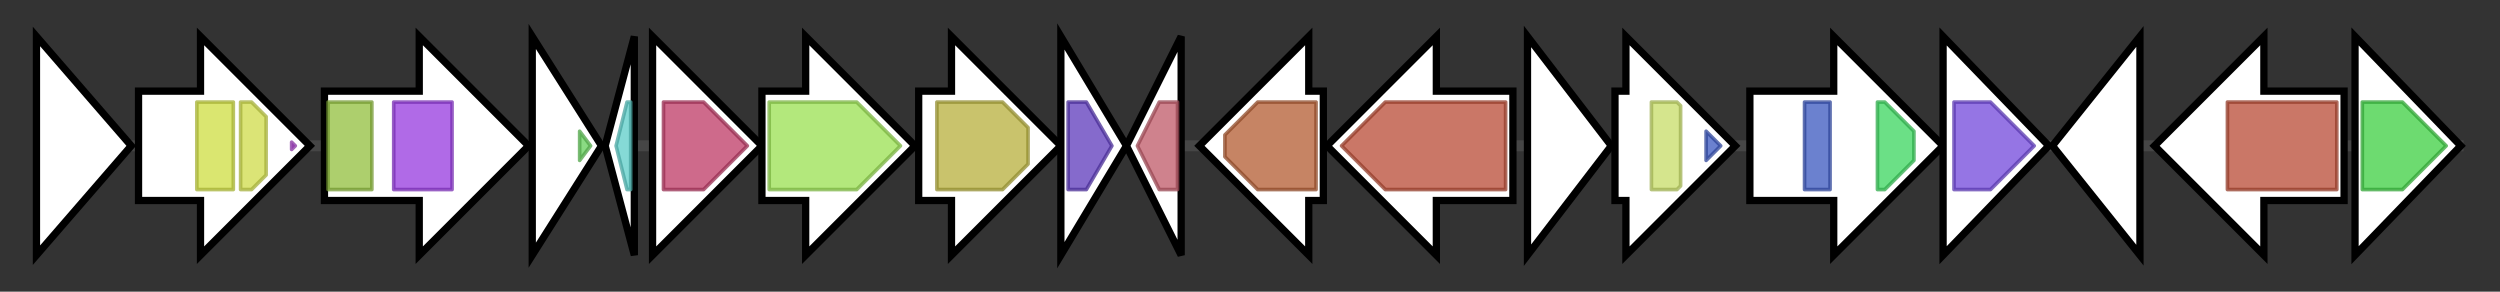<svg version="1.1" baseProfile="full" xmlns="http://www.w3.org/2000/svg" width="685.767" height="80">
	<rect width="100%" height="100%" fill="#333333" stroke="none"/>
	<g>
		<line x1="10" y1="40.0" x2="675.767" y2="40.0" style="stroke:rgb(70,70,70); stroke-width:3 "/>
		<g>
			<title> (AGLACNEJ_00314)
hypothetical protein</title>
			<polygon class=" (AGLACNEJ_00314)
hypothetical protein" points="10,10 36,40 10,70" fill="rgb(255,255,255)" fill-opacity="1.0" stroke="rgb(0,0,0)" stroke-width="2"  />
		</g>
		<g>
			<title> (AGLACNEJ_00315)
hypothetical protein</title>
			<polygon class=" (AGLACNEJ_00315)
hypothetical protein" points="38,25 55,25 55,10 85,40 55,70 55,55 38,55" fill="rgb(255,255,255)" fill-opacity="1.0" stroke="rgb(0,0,0)" stroke-width="2"  />
			<g>
				<title>PAS (PF00989)
"PAS fold"</title>
				<rect class="PF00989" x="54" y="28" stroke-linejoin="round" width="10" height="24" fill="rgb(205,221,64)" stroke="rgb(164,176,51)" stroke-width="1" opacity="0.75" />
			</g>
			<g>
				<title>PAS_8 (PF13188)
"PAS domain"</title>
				<polygon class="PF13188" points="66,28 69,28 73,32 73,48 69,52 66,52" stroke-linejoin="round" width="7" height="24" fill="rgb(206,218,73)" stroke="rgb(164,174,58)" stroke-width="1" opacity="0.75" />
			</g>
			<g>
				<title>HTH_8 (PF02954)
"Bacterial regulatory protein, Fis family"</title>
				<polygon class="PF02954" points="80,39 81,40 80,41" stroke-linejoin="round" width="4" height="24" fill="rgb(168,63,200)" stroke="rgb(134,50,160)" stroke-width="1" opacity="0.75" />
			</g>
		</g>
		<g>
			<title>bchE (AGLACNEJ_00316)
Anaerobic magnesium-protoporphyrin IX monomethyl ester cyclase</title>
			<polygon class="bchE (AGLACNEJ_00316)
Anaerobic magnesium-protoporphyrin IX monomethyl ester cyclase" points="89,25 115,25 115,10 145,40 115,70 115,55 89,55" fill="rgb(255,255,255)" fill-opacity="1.0" stroke="rgb(0,0,0)" stroke-width="2"  />
			<g>
				<title>B12-binding (PF02310)
"B12 binding domain"</title>
				<rect class="PF02310" x="90" y="28" stroke-linejoin="round" width="12" height="24" fill="rgb(145,190,60)" stroke="rgb(115,152,48)" stroke-width="1" opacity="0.75" />
			</g>
			<g>
				<title>Radical_SAM (PF04055)
"Radical SAM superfamily"</title>
				<rect class="PF04055" x="108" y="28" stroke-linejoin="round" width="16" height="24" fill="rgb(149,56,222)" stroke="rgb(119,44,177)" stroke-width="1" opacity="0.75" />
			</g>
		</g>
		<g>
			<title> (AGLACNEJ_00317)
hypothetical protein</title>
			<polygon class=" (AGLACNEJ_00317)
hypothetical protein" points="146,10 165,40 146,70" fill="rgb(255,255,255)" fill-opacity="1.0" stroke="rgb(0,0,0)" stroke-width="2"  />
			<g>
				<title>V4R (PF02830)
"V4R domain"</title>
				<polygon class="PF02830" points="159,36 162,40 159,44" stroke-linejoin="round" width="5" height="24" fill="rgb(99,206,89)" stroke="rgb(79,164,71)" stroke-width="1" opacity="0.75" />
			</g>
		</g>
		<g>
			<title> (AGLACNEJ_00318)
hypothetical protein</title>
			<polygon class=" (AGLACNEJ_00318)
hypothetical protein" points="166,40 174,10 174,70" fill="rgb(255,255,255)" fill-opacity="1.0" stroke="rgb(0,0,0)" stroke-width="2"  />
			<g>
				<title>PepSY_2 (PF13670)
"Peptidase propeptide and YPEB domain"</title>
				<polygon class="PF13670" points="169,40 172,28 173,28 173,52 172,52" stroke-linejoin="round" width="7" height="24" fill="rgb(92,205,200)" stroke="rgb(73,164,160)" stroke-width="1" opacity="0.75" />
			</g>
		</g>
		<g>
			<title>menA (AGLACNEJ_00319)
1,4-dihydroxy-2-naphthoate octaprenyltransferase</title>
			<polygon class="menA (AGLACNEJ_00319)
1,4-dihydroxy-2-naphthoate octaprenyltransferase" points="179,25 179,25 179,10 209,40 179,70 179,55 179,55" fill="rgb(255,255,255)" fill-opacity="1.0" stroke="rgb(0,0,0)" stroke-width="2"  />
			<g>
				<title>UbiA (PF01040)
"UbiA prenyltransferase family"</title>
				<polygon class="PF01040" points="182,28 193,28 205,40 193,52 182,52" stroke-linejoin="round" width="26" height="24" fill="rgb(189,57,100)" stroke="rgb(151,45,80)" stroke-width="1" opacity="0.75" />
			</g>
		</g>
		<g>
			<title>pucC_2 (AGLACNEJ_00320)
Protein PucC</title>
			<polygon class="pucC_2 (AGLACNEJ_00320)
Protein PucC" points="209,25 221,25 221,10 251,40 221,70 221,55 209,55" fill="rgb(255,255,255)" fill-opacity="1.0" stroke="rgb(0,0,0)" stroke-width="2"  />
			<g>
				<title>PUCC (PF03209)
"PUCC protein"</title>
				<polygon class="PF03209" points="211,28 235,28 247,40 235,52 211,52" stroke-linejoin="round" width="38" height="24" fill="rgb(153,224,80)" stroke="rgb(122,179,64)" stroke-width="1" opacity="0.75" />
			</g>
		</g>
		<g>
			<title> (AGLACNEJ_00321)
hypothetical protein</title>
			<polygon class=" (AGLACNEJ_00321)
hypothetical protein" points="252,25 261,25 261,10 291,40 261,70 261,55 252,55" fill="rgb(255,255,255)" fill-opacity="1.0" stroke="rgb(0,0,0)" stroke-width="2"  />
			<g>
				<title>FAD_binding_3 (PF01494)
"FAD binding domain"</title>
				<polygon class="PF01494" points="257,28 275,28 282,35 282,45 275,52 257,52" stroke-linejoin="round" width="25" height="24" fill="rgb(182,175,59)" stroke="rgb(145,140,47)" stroke-width="1" opacity="0.75" />
			</g>
		</g>
		<g>
			<title>idi (AGLACNEJ_00322)
Isopentenyl-diphosphate Delta-isomerase</title>
			<polygon class="idi (AGLACNEJ_00322)
Isopentenyl-diphosphate Delta-isomerase" points="291,10 309,40 291,70" fill="rgb(255,255,255)" fill-opacity="1.0" stroke="rgb(0,0,0)" stroke-width="2"  />
			<g>
				<title>NUDIX (PF00293)
"NUDIX domain"</title>
				<polygon class="PF00293" points="293,28 298,28 305,40 298,52 293,52" stroke-linejoin="round" width="13" height="24" fill="rgb(92,56,187)" stroke="rgb(73,44,149)" stroke-width="1" opacity="0.75" />
			</g>
		</g>
		<g>
			<title>tspO (AGLACNEJ_00323)
Tryptophan-rich sensory protein</title>
			<polygon class="tspO (AGLACNEJ_00323)
Tryptophan-rich sensory protein" points="309,40 324,10 324,70" fill="rgb(255,255,255)" fill-opacity="1.0" stroke="rgb(0,0,0)" stroke-width="2"  />
			<g>
				<title>TspO_MBR (PF03073)
"TspO/MBR family"</title>
				<polygon class="PF03073" points="312,40 318,28 323,28 323,52 318,52" stroke-linejoin="round" width="14" height="24" fill="rgb(191,88,103)" stroke="rgb(152,70,82)" stroke-width="1" opacity="0.75" />
			</g>
		</g>
		<g>
			<title> (AGLACNEJ_00324)
hypothetical protein</title>
			<polygon class=" (AGLACNEJ_00324)
hypothetical protein" points="363,25 359,25 359,10 329,40 359,70 359,55 363,55" fill="rgb(255,255,255)" fill-opacity="1.0" stroke="rgb(0,0,0)" stroke-width="2"  />
			<g>
				<title>SQS_PSY (PF00494)
"Squalene/phytoene synthase"</title>
				<polygon class="PF00494" points="336,37 345,28 361,28 361,52 345,52 336,43" stroke-linejoin="round" width="25" height="24" fill="rgb(178,91,49)" stroke="rgb(142,72,39)" stroke-width="1" opacity="0.75" />
			</g>
		</g>
		<g>
			<title>crtI (AGLACNEJ_00325)
Phytoene desaturase (neurosporene-forming)</title>
			<polygon class="crtI (AGLACNEJ_00325)
Phytoene desaturase (neurosporene-forming)" points="415,25 394,25 394,10 364,40 394,70 394,55 415,55" fill="rgb(255,255,255)" fill-opacity="1.0" stroke="rgb(0,0,0)" stroke-width="2"  />
			<g>
				<title>Amino_oxidase (PF01593)
"Flavin containing amine oxidoreductase"</title>
				<polygon class="PF01593" points="368,40 380,28 413,28 413,52 380,52" stroke-linejoin="round" width="47" height="24" fill="rgb(184,74,52)" stroke="rgb(147,59,41)" stroke-width="1" opacity="0.75" />
			</g>
		</g>
		<g>
			<title>crtA (AGLACNEJ_00326)
Spheroidene monooxygenase</title>
			<polygon class="crtA (AGLACNEJ_00326)
Spheroidene monooxygenase" points="419,10 442,40 419,70" fill="rgb(255,255,255)" fill-opacity="1.0" stroke="rgb(0,0,0)" stroke-width="2"  />
		</g>
		<g>
			<title>bchI (AGLACNEJ_00327)
Magnesium-chelatase 38 kDa subunit</title>
			<polygon class="bchI (AGLACNEJ_00327)
Magnesium-chelatase 38 kDa subunit" points="443,25 446,25 446,10 476,40 446,70 446,55 443,55" fill="rgb(255,255,255)" fill-opacity="1.0" stroke="rgb(0,0,0)" stroke-width="2"  />
			<g>
				<title>Mg_chelatase (PF01078)
"Magnesium chelatase, subunit ChlI"</title>
				<polygon class="PF01078" points="453,28 460,28 461,29 461,51 460,52 453,52" stroke-linejoin="round" width="8" height="24" fill="rgb(199,220,103)" stroke="rgb(159,176,82)" stroke-width="1" opacity="0.75" />
			</g>
			<g>
				<title>AAA_lid_2 (PF17863)
"AAA lid domain"</title>
				<polygon class="PF17863" points="468,36 472,40 468,44" stroke-linejoin="round" width="7" height="24" fill="rgb(58,87,190)" stroke="rgb(46,69,152)" stroke-width="1" opacity="0.75" />
			</g>
		</g>
		<g>
			<title>bchD (AGLACNEJ_00328)
Magnesium-chelatase 60 kDa subunit</title>
			<polygon class="bchD (AGLACNEJ_00328)
Magnesium-chelatase 60 kDa subunit" points="480,25 503,25 503,10 533,40 503,70 503,55 480,55" fill="rgb(255,255,255)" fill-opacity="1.0" stroke="rgb(0,0,0)" stroke-width="2"  />
			<g>
				<title>AAA_lid_2 (PF17863)
"AAA lid domain"</title>
				<rect class="PF17863" x="495" y="28" stroke-linejoin="round" width="7" height="24" fill="rgb(58,87,190)" stroke="rgb(46,69,152)" stroke-width="1" opacity="0.75" />
			</g>
			<g>
				<title>VWA_2 (PF13519)
"von Willebrand factor type A domain"</title>
				<polygon class="PF13519" points="515,28 517,28 525,36 525,44 517,52 515,52" stroke-linejoin="round" width="10" height="24" fill="rgb(58,213,93)" stroke="rgb(46,170,74)" stroke-width="1" opacity="0.75" />
			</g>
		</g>
		<g>
			<title>bpoC (AGLACNEJ_00329)
Putative non-heme bromoperoxidase BpoC</title>
			<polygon class="bpoC (AGLACNEJ_00329)
Putative non-heme bromoperoxidase BpoC" points="533,10 562,40 533,70" fill="rgb(255,255,255)" fill-opacity="1.0" stroke="rgb(0,0,0)" stroke-width="2"  />
			<g>
				<title>Abhydrolase_6 (PF12697)
"Alpha/beta hydrolase family"</title>
				<polygon class="PF12697" points="536,28 546,28 558,40 546,52 536,52" stroke-linejoin="round" width="24" height="24" fill="rgb(113,71,219)" stroke="rgb(90,56,175)" stroke-width="1" opacity="0.75" />
			</g>
		</g>
		<g>
			<title>crtC (AGLACNEJ_00330)
Acyclic carotenoid 1,2-hydratase</title>
			<polygon class="crtC (AGLACNEJ_00330)
Acyclic carotenoid 1,2-hydratase" points="563,40 587,10 587,70" fill="rgb(255,255,255)" fill-opacity="1.0" stroke="rgb(0,0,0)" stroke-width="2"  />
		</g>
		<g>
			<title>crtD (AGLACNEJ_00331)
Hydroxyneurosporene desaturase</title>
			<polygon class="crtD (AGLACNEJ_00331)
Hydroxyneurosporene desaturase" points="643,25 621,25 621,10 591,40 621,70 621,55 643,55" fill="rgb(255,255,255)" fill-opacity="1.0" stroke="rgb(0,0,0)" stroke-width="2"  />
			<g>
				<title>Amino_oxidase (PF01593)
"Flavin containing amine oxidoreductase"</title>
				<rect class="PF01593" x="611" y="28" stroke-linejoin="round" width="30" height="24" fill="rgb(184,74,52)" stroke="rgb(147,59,41)" stroke-width="1" opacity="0.75" />
			</g>
		</g>
		<g>
			<title> (AGLACNEJ_00332)
hypothetical protein</title>
			<polygon class=" (AGLACNEJ_00332)
hypothetical protein" points="646,10 675,40 646,70" fill="rgb(255,255,255)" fill-opacity="1.0" stroke="rgb(0,0,0)" stroke-width="2"  />
			<g>
				<title>polyprenyl_synt (PF00348)
"Polyprenyl synthetase"</title>
				<polygon class="PF00348" points="648,28 659,28 671,40 659,52 648,52" stroke-linejoin="round" width="24" height="24" fill="rgb(61,206,65)" stroke="rgb(48,164,52)" stroke-width="1" opacity="0.75" />
			</g>
		</g>
	</g>
</svg>
